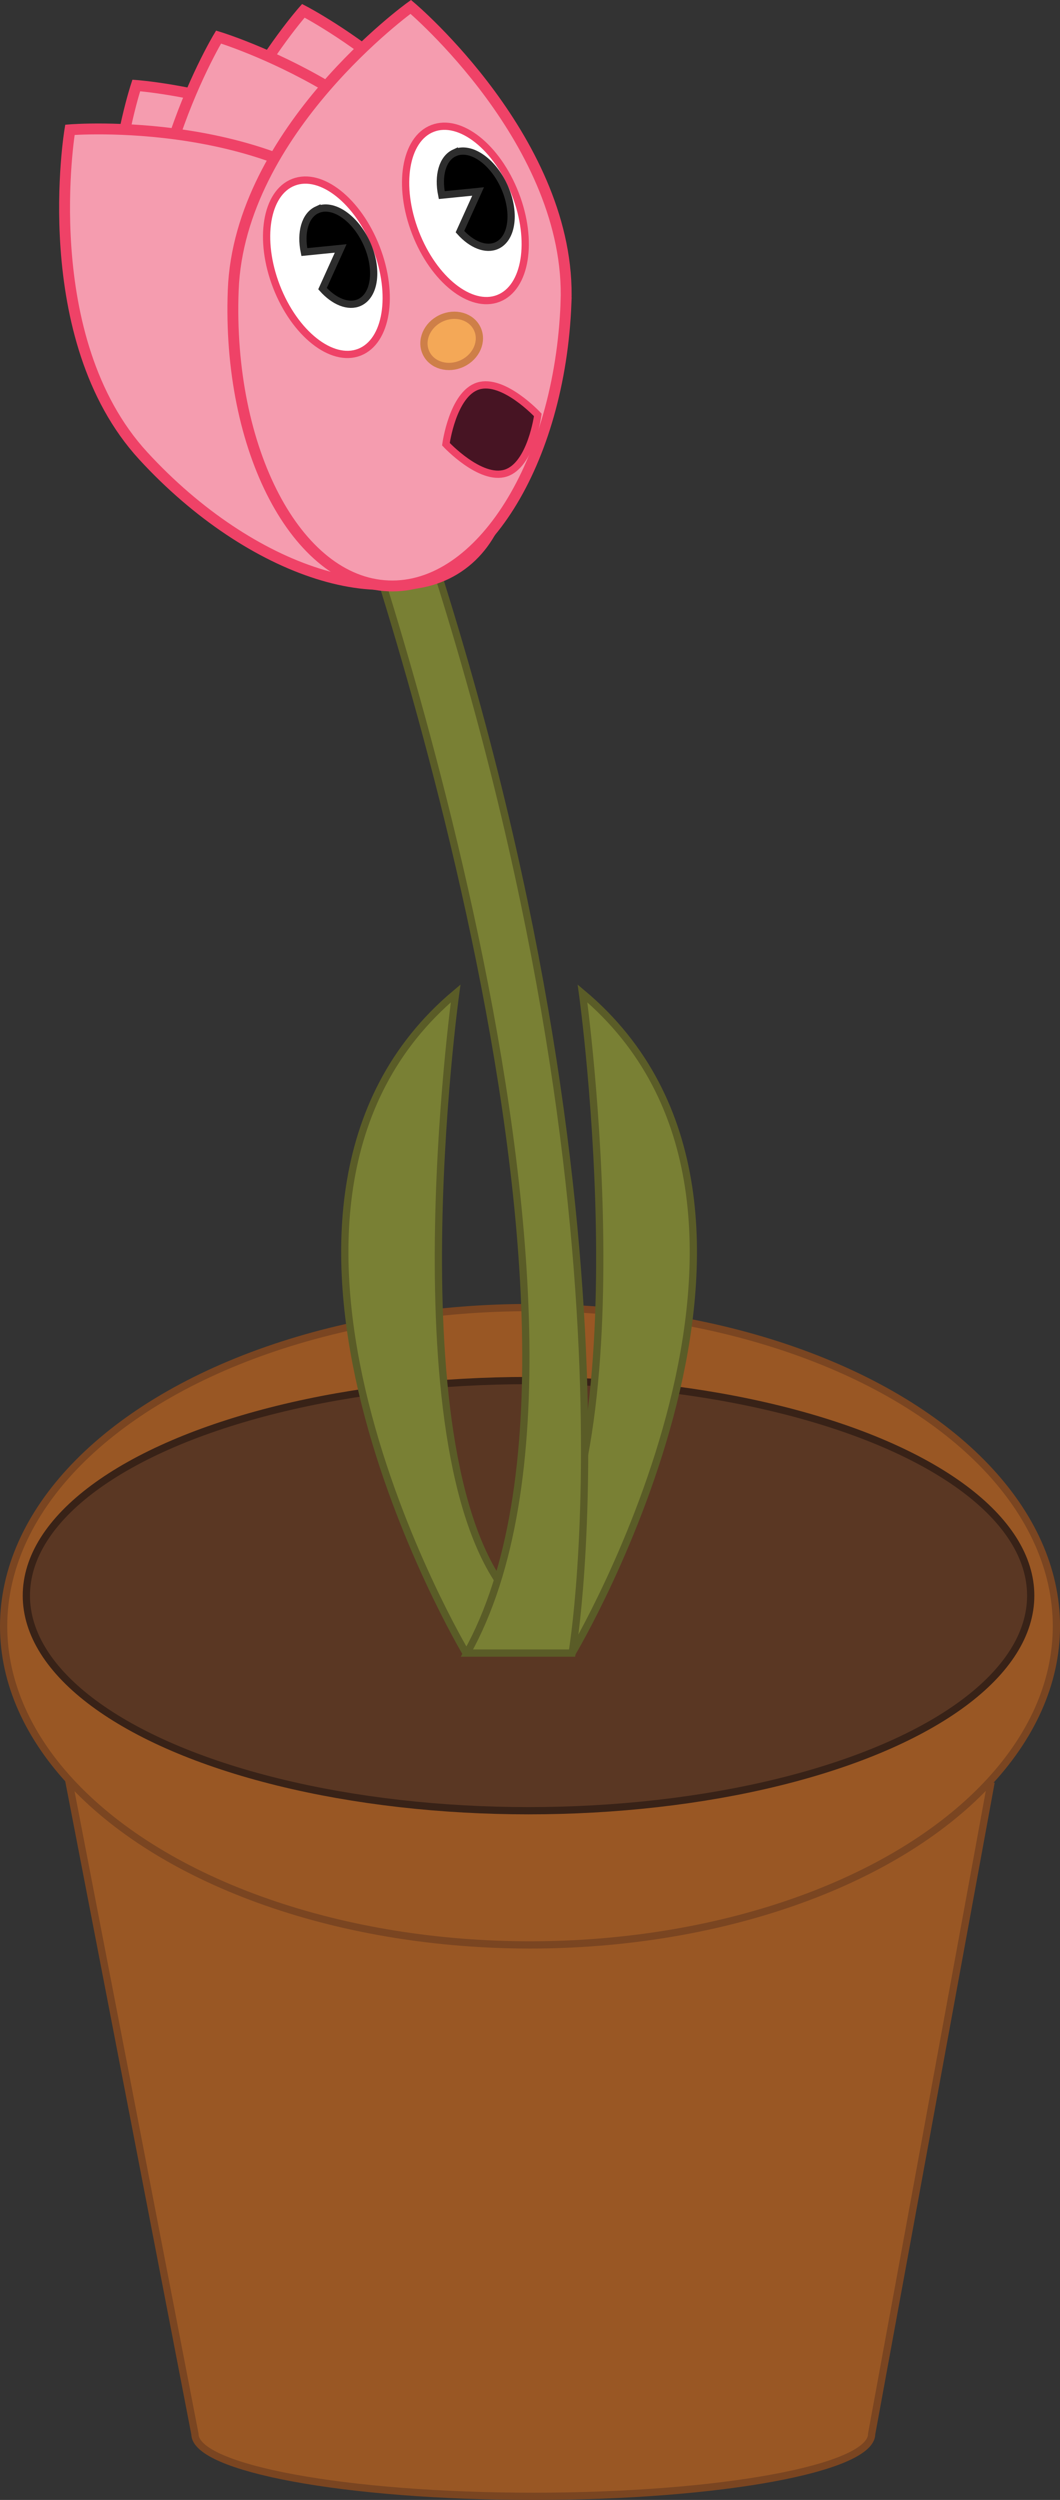 <?xml version="1.0" encoding="UTF-8"?>
<svg id="Layer_1" data-name="Layer 1" xmlns="http://www.w3.org/2000/svg" viewBox="0 0 292.41 689.49">
  <rect x="0" y="0" width="292.41" height="689.49" fill="#333333" stroke="none"/>
  <defs>
    <style>
      .cls-1 {
        fill: #fff;
      }

      .cls-1, .cls-2, .cls-3, .cls-4, .cls-5, .cls-6, .cls-7, .cls-8 {
        stroke-miterlimit: 10;
      }

      .cls-1, .cls-2, .cls-3, .cls-4, .cls-5, .cls-7, .cls-8 {
        stroke-width: 2px;
      }

      .cls-1, .cls-6, .cls-7 {
        stroke: #ef4267;
      }

      .cls-2 {
        fill: #798034;
        stroke: #5a5c27;
      }

      .cls-3 {
        fill: #5a3723;
        stroke: #382217;
      }

      .cls-4 {
        fill: #995724;
        stroke: #7a4521;
      }

      .cls-5 {
        fill: #f4a857;
        stroke: #ce7f48;
      }

      .cls-6 {
        fill: #f59caf;
        stroke-width: 3px;
      }

      .cls-7 {
        fill: #471423;
      }

      .cls-8 {
        stroke: #2d2d2d;
      }
    </style>
  </defs>
  <g>
    <path class="cls-4" d="M18.93,490.85l34.84,180.45c0,9.49,41.79,17.19,93.34,17.19s93.34-7.7,93.34-17.19l32.74-178.64-254.27-1.81Z"/>
    <ellipse class="cls-4" cx="146.21" cy="448.52" rx="145.21" ry="87.89"/>
    <ellipse class="cls-3" cx="145.8" cy="440.08" rx="138.53" ry="59.32"/>
  </g>
  <g>
    <path class="cls-2" d="M157.82,455.92s73.3-122.78,2.87-181.93c0,0,18.52,134.32-17.5,168.92"/>
    <path class="cls-2" d="M128.56,455.92s-73.3-122.78-2.87-181.93c0,0-18.52,134.32,17.5,168.92"/>
    <path class="cls-2" d="M95.12,129.26s84.48,235.69,33.69,326.66h29.01s22.34-129.11-46.67-326.66h-16.03Z"/>
  </g>
  <g>
    <path class="cls-6" d="M120.18,64.48c24.52,36.69,27.31,77.86,6.22,91.96-21.09,14.1-58.07-4.22-82.59-40.91-24.52-36.69-6.22-91.96-6.22-91.96,0,0,58.07,4.22,82.59,40.91Z"/>
    <path class="cls-6" d="M143.48,73.11c8.09,43.38-5.58,82.32-30.52,86.97s-51.71-26.75-59.8-70.14C45.08,46.56,83.68,2.98,83.68,2.98c0,0,51.71,26.75,59.8,70.14Z"/>
    <path class="cls-6" d="M131.85,68.31c15.84,41.19,9.49,81.96-14.19,91.07-23.68,9.11-55.71-16.9-71.55-58.09C30.26,60.1,60.29,10.22,60.29,10.22c0,0,55.71,16.9,71.55,58.09Z"/>
    <path class="cls-6" d="M107.17,63.56c29.86,32.49,38.92,72.75,20.24,89.92-18.68,17.16-58.03,4.74-87.89-27.76C9.67,93.23,19.29,35.8,19.29,35.8c0,0,58.03-4.74,87.89,27.76Z"/>
    <path class="cls-6" d="M156.14,83.51c-1.69,44.1-23.62,79.06-48.97,78.08-25.35-.97-44.53-37.51-42.83-81.61C66.04,35.89,113.31,1.9,113.31,1.9c0,0,44.53,37.51,42.83,81.61Z"/>
  </g>
  <ellipse class="cls-5" cx="124.59" cy="94.03" rx="7.81" ry="6.88" transform="translate(-28.29 62.54) rotate(-25.41)"/>
  <g>
    <g>
      <ellipse class="cls-1" cx="90.04" cy="73.71" rx="14.77" ry="25.14" transform="translate(-20.54 37.49) rotate(-21.17)"/>
      <path class="cls-8" d="M87.48,57.86c-3.36,1.54-4.63,6.3-3.53,11.66l10.03-1-5.01,11.08c3.19,3.57,7.14,5.22,10.19,3.83,4.32-1.98,5.21-9.3,1.99-16.36-3.23-7.06-9.35-11.18-13.67-9.2Z"/>
    </g>
    <g>
      <ellipse class="cls-1" cx="128.39" cy="58.86" rx="14.77" ry="25.14" transform="translate(-12.59 50.34) rotate(-21.17)"/>
      <path class="cls-8" d="M125.39,42.15c-3.36,1.54-4.63,6.3-3.53,11.66l10.03-1-5.01,11.08c3.19,3.57,7.14,5.22,10.19,3.83,4.32-1.98,5.21-9.3,1.99-16.36-3.23-7.06-9.35-11.18-13.67-9.2Z"/>
    </g>
  </g>
  <path class="cls-7" d="M148.36,114.44s-1.85,13.81-8.85,16.04-16.5-7.97-16.5-7.97c0,0,1.85-13.81,8.85-16.04,7-2.23,16.5,7.97,16.5,7.97Z"/>
</svg>